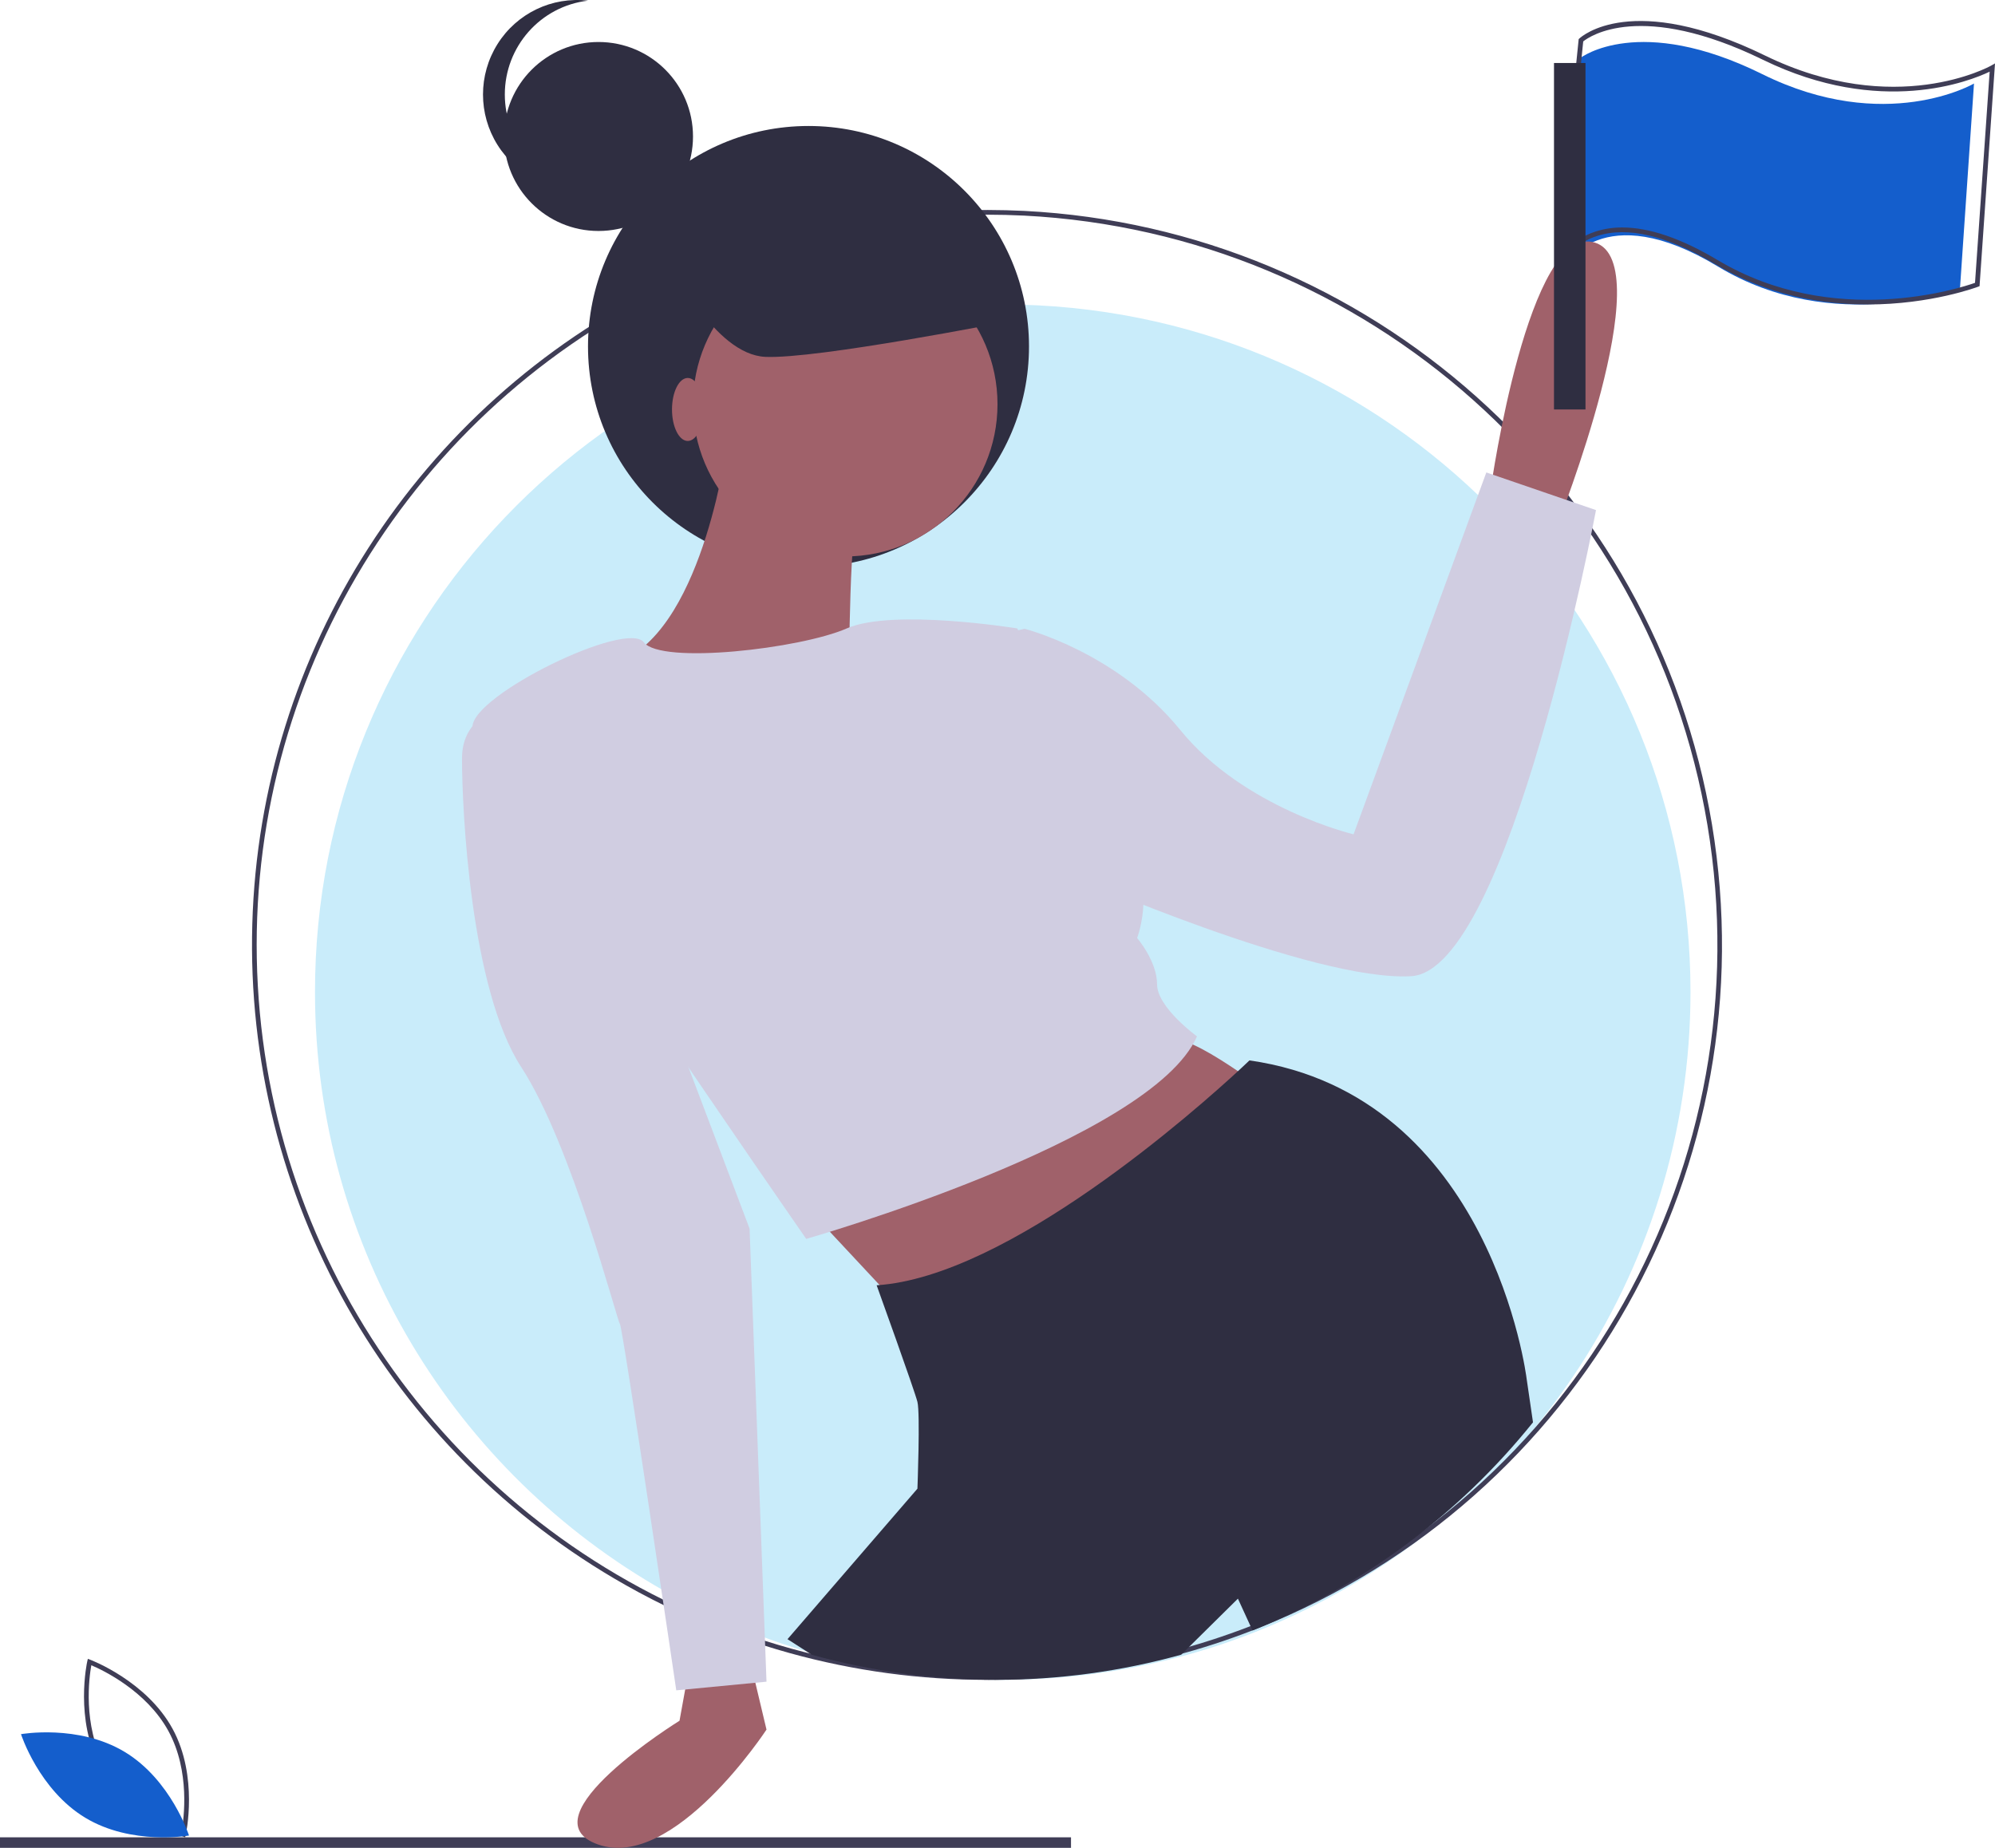 <?xml version="1.0" encoding="UTF-8"?>
<svg width="190px" height="176px" viewBox="0 0 190 176" version="1.1" xmlns="http://www.w3.org/2000/svg" xmlns:xlink="http://www.w3.org/1999/xlink">
    <!-- Generator: Sketch 53.2 (72643) - https://sketchapp.com -->
    <title>resource-added</title>
    <desc>Created with Sketch.</desc>
    <g id="Guidelines" stroke="none" stroke-width="1" fill="none" fill-rule="evenodd">
        <g id="illustrations" transform="translate(-757, -442)" fill-rule="nonzero">
            <g id="resource-added" transform="translate(757, 442)">
                <path d="M150.551,5.497 C150.551,5.497 156.091,1.25 167.835,7.062 C179.58,12.874 188,7.956 188,7.956 L186.67,27.403 C186.67,27.403 174.705,32.097 163.625,25.391 C152.545,18.685 149,25.391 149,25.391 L150.551,5.497 Z" id="Path" fill="#145ECC"></path>
                <path d="M161,94.5 C160.995,121.274 144.705,145.352 119.856,155.319 C117.639,156.21 115.375,156.976 113.073,157.615 C101.58,160.794 89.439,160.795 77.945,157.619 C76.373,157.183 74.826,156.691 73.304,156.142 C69.841,154.896 66.492,153.358 63.291,151.543 C43.415,140.301 30,118.968 30,94.5 C29.98,59.501 57.493,30.677 92.455,29.069 C93.466,29.022 94.481,28.999 95.5,29 C96.62,29 97.734,29.028 98.842,29.083 C133.675,30.858 161.006,59.622 161,94.5 L161,94.5 Z" id="Path" fill="#C9ECFA"></path>
                <path d="M177.881,29 C173.53,29 168.344,28.133 163.351,25.156 C158.783,22.432 154.996,21.532 152.096,22.481 C150.573,22.956 149.307,24.024 148.587,25.44 L148,26.844 L150.351,3.727 L150.412,3.67 C150.611,3.481 155.449,-0.878 168.106,5.293 C180.503,11.337 189.543,6.302 189.632,6.25 L190,6.039 L189.971,6.46 L188.528,27.258 L188.394,27.309 C188.319,27.339 183.901,29 177.881,29 Z M154.502,21.666 C157.077,21.666 160.119,22.705 163.584,24.771 C174.655,31.372 186.699,27.434 188.097,26.939 L189.492,6.826 C187.657,7.705 179.118,11.162 167.907,5.697 C156.274,0.025 151.369,3.473 150.783,3.945 L148.706,24.371 C149.517,23.279 150.654,22.468 151.955,22.054 C152.778,21.79 153.638,21.66 154.502,21.666 L154.502,21.666 Z" id="Shape" fill="#3F3D56"></path>
                <path d="M93.993,160 C87.652,160.004 81.339,159.148 75.228,157.456 C73.536,156.986 71.867,156.455 70.267,155.876 C66.566,154.544 62.986,152.9 59.564,150.962 C36.965,138.182 23.289,113.953 24.029,88.004 C24.768,62.056 39.801,38.645 63.091,27.172 C71.715,22.914 81.13,20.497 90.739,20.074 C92.906,19.973 95.202,19.974 97.565,20.088 C130.404,21.777 157.644,46.083 163.044,78.514 C168.444,110.944 150.548,142.762 120.027,154.997 C117.657,155.949 115.237,156.768 112.777,157.451 C106.659,159.146 100.341,160.004 93.993,160 Z M93.993,20.448 C92.897,20.448 91.809,20.473 90.759,20.522 C81.212,20.942 71.858,23.344 63.29,27.574 C38.249,39.908 23,66.006 24.554,93.872 C26.107,121.738 44.162,145.98 70.419,155.454 C72.009,156.029 73.667,156.557 75.348,157.023 C87.556,160.396 100.45,160.394 112.657,157.018 C115.101,156.34 117.506,155.526 119.86,154.581 C150.192,142.43 167.98,110.812 162.614,78.586 C157.249,46.359 130.176,22.208 97.542,20.536 C96.339,20.478 95.145,20.448 93.993,20.448 Z" id="Shape" fill="#3F3D56"></path>
                <rect id="Rectangle" fill="#3F3D56" x="0" y="175" width="102" height="1"></rect>
                <path d="M17.635,175 L17.392,174.91 C17.339,174.89 12.043,172.884 9.562,168.333 C7.081,163.783 8.296,158.304 8.308,158.25 L8.366,158 L8.608,158.09 C8.661,158.11 13.957,160.116 16.438,164.667 C18.919,169.217 17.704,174.696 17.692,174.75 L17.635,175 Z M9.959,168.122 C12.057,171.969 16.242,173.941 17.303,174.391 C17.504,173.267 18.136,168.722 16.041,164.878 C13.945,161.035 9.758,159.06 8.697,158.609 C8.496,159.733 7.864,164.278 9.959,168.122 L9.959,168.122 Z" id="Shape" fill="#3F3D56"></path>
                <path d="M11.88,166.866 C16.298,169.532 18,174.827 18,174.827 C18,174.827 12.538,175.8 8.12,173.134 C3.702,170.468 2,165.173 2,165.173 C2,165.173 7.462,164.2 11.88,166.866 Z" id="Path" fill="#145ECC"></path>
                <circle id="Oval" fill="#2F2E41" cx="77" cy="33" r="21"></circle>
                <circle id="Oval" fill="#A0616A" cx="80.5" cy="38.5" r="14.5"></circle>
                <path d="M69.284,42 C69.284,42 67.13,59.342 59.321,62.864 C51.513,66.387 80.863,64.49 80.863,64.49 C80.863,64.49 80.863,48.774 81.94,48.232 C83.017,47.69 69.284,42 69.284,42 Z" id="Path" fill="#A0616A"></path>
                <path d="M65.785,158 L64.716,163.895 C64.716,163.895 49.751,173.158 56.966,175.684 C64.181,178.211 73,164.737 73,164.737 L71.397,158 L65.785,158 Z" id="Path" fill="#A0616A"></path>
                <path d="M77,115.142 L89,128 L122,105.019 C122,105.019 114.364,99 111.909,99 C109.455,99 77,115.142 77,115.142 Z" id="Path" fill="#A0616A"></path>
                <path d="M142,46.396 C142,46.396 145.572,21.166 151.89,23.106 C158.209,25.047 148.319,50 148.319,50 L142,46.396 Z" id="Path" fill="#A0616A"></path>
                <path d="M96.886,59.857 C96.886,59.857 85.032,57.928 80.636,59.857 C76.24,61.786 62.961,63.321 61.315,61.176 C59.669,59.031 45,66.195 45,69.226 C45,72.257 76.783,118 76.783,118 C76.783,118 109.654,108.631 114,98.711 C114,98.711 110.197,95.955 110.197,93.751 C110.197,91.546 108.295,89.342 108.295,89.342 C108.295,89.342 110.469,83.831 106.665,78.871 C102.862,73.911 96.886,59.857 96.886,59.857 Z" id="Path" fill="#D0CDE1"></path>
                <path d="M94,60.717 L97.573,59.89 C97.573,59.89 106.37,62.096 112.417,69.541 C118.464,76.986 128.91,79.467 128.91,79.467 L141.555,45 L152,48.585 C152,48.585 143.754,92.427 134.408,92.978 C125.062,93.53 101.972,83.328 101.972,83.328 L94,60.717 Z" id="Path" fill="#D0CDE1"></path>
                <path d="M49.639,67 C49.639,67 44,67.275 44,72.222 C44,77.17 44.806,94.211 49.639,101.632 C54.472,109.053 58.769,125.819 59.037,126.094 C59.306,126.368 64.407,161 64.407,161 L73,160.175 L71.389,117.023 L63.065,95.035 L49.639,67 Z" id="Path" fill="#D0CDE1"></path>
                <path d="M146,135.472 C138.937,144.266 129.739,151.094 119.288,155.3 L117.897,152.266 L112.495,157.605 C100.984,160.797 88.825,160.798 77.313,157.61 L75,156.126 L87.374,141.792 C87.374,141.792 87.65,134.626 87.374,133.524 C87.099,132.422 83.49,122.417 83.49,122.417 C96.03,121.62 113.961,105.675 118.115,101.83 C118.685,101.301 118.997,101 118.997,101 C142.093,104.306 145.393,131.318 145.393,131.318 L146,135.472 Z" id="Path" fill="#2F2E41"></path>
                <ellipse id="Oval" fill="#A0616A" cx="65.5" cy="39" rx="1.5" ry="3"></ellipse>
                <circle id="Oval" fill="#2F2E41" cx="57" cy="13" r="9"></circle>
                <path d="M48.078,9 C48.079,4.432 51.485,0.589 56,0.062 C52.573,-0.343 49.22,1.267 47.38,4.2 C45.54,7.133 45.54,10.867 47.38,13.8 C49.22,16.733 52.573,18.343 56,17.938 C51.485,17.411 48.079,13.568 48.078,9 L48.078,9 Z" id="Path" fill="#2F2E41"></path>
                <rect id="Rectangle" fill="#2F2E41" x="148" y="6" width="3" height="33"></rect>
                <path d="M64,25.207 C64,25.207 68,33.765 72.889,33.99 C77.778,34.215 96,30.612 96,30.612 L90,18 L74,20.027 L64,25.207 Z" id="Path" fill="#2F2E41"></path>
            </g>
        </g>
    </g>
</svg>